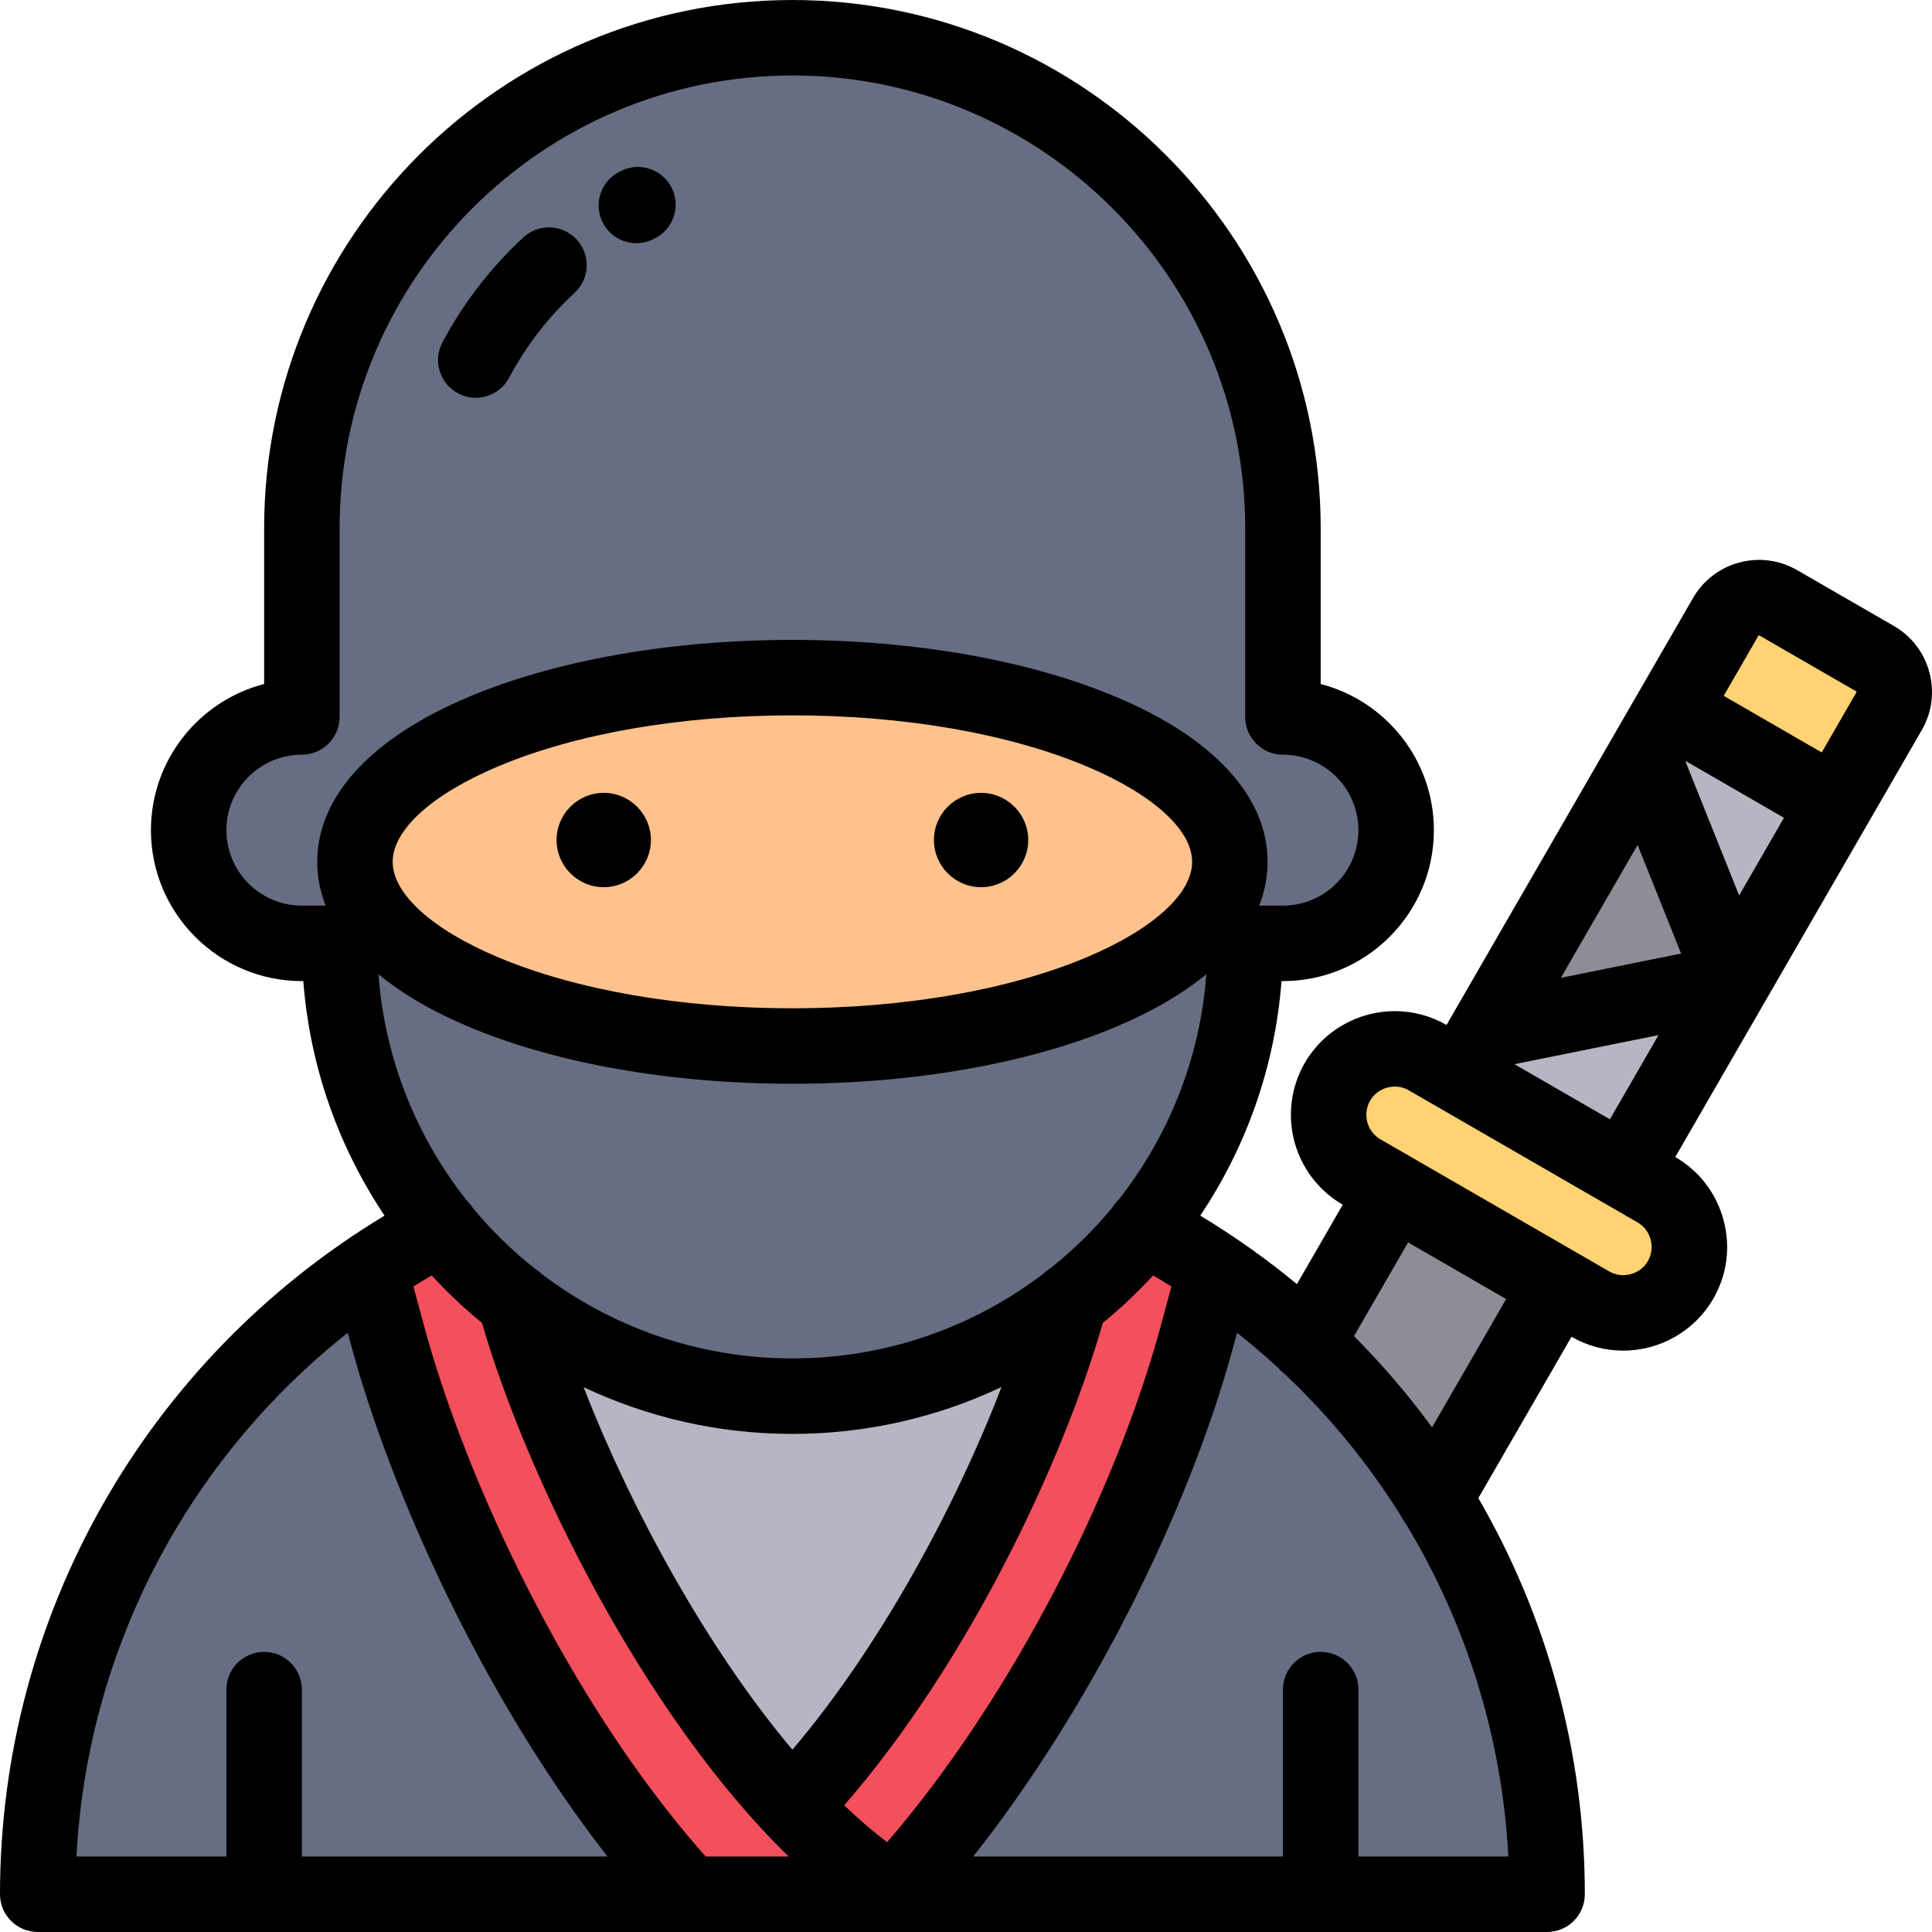 <?xml version="1.0" encoding="iso-8859-1"?>
<!-- Generator: Adobe Illustrator 19.0.0, SVG Export Plug-In . SVG Version: 6.00 Build 0)  -->
<svg version="1.1" id="Capa_1" xmlns="http://www.w3.org/2000/svg" xmlns:xlink="http://www.w3.org/1999/xlink" x="0px" y="0px"
	 viewBox="0 0 512 512" style="enable-background:new 0 0 512 512;" xml:space="preserve">
<g>
	<path style="fill:#676E83;" d="M339.992,250.001c16.568,0,29.999-13.432,29.999-29.999s-13.432-29.999-29.999-29.999V140
		c0-71.796-58.201-129.997-129.997-129.997S80,68.204,80,140v50.002C63.431,190.002,50,203.434,50,220.002
		S63.431,250.001,80,250.001h9.998c0,28.432,10.021,54.636,26.706,75.257c5.823,7.196,12.458,13.713,19.763,19.406
		c20.347,15.86,45.884,25.334,73.532,25.334c27.644,0,53.183-9.474,73.531-25.334c7.303-5.695,13.938-12.212,19.761-19.409
		c16.684-20.62,26.705-46.823,26.705-75.254L339.992,250.001L339.992,250.001z M209.995,179.58
		c64.028,0,115.933,21.855,115.933,48.813c0,26.96-51.904,48.814-115.933,48.814c-64.027,0-115.932-21.855-115.932-48.814
		C94.063,201.435,145.968,179.58,209.995,179.58z"/>
	<ellipse style="fill:#FFC28C;" cx="209.996" cy="228.395" rx="115.938" ry="48.814"/>
	<path style="fill:#B5B5C4;" d="M209.993,369.997L209.993,369.997L209.993,369.997z M283.528,344.663
		c-20.349,15.86-45.887,25.334-73.531,25.334c-27.648,0-53.186-9.474-73.532-25.334c10.322,38.244,39.041,97.106,73.532,134.008
		C244.938,441.847,273.104,383.283,283.528,344.663z"/>
	<g>
		<path style="fill:#F44F5C;" d="M209.997,478.671c-34.49-36.901-63.21-95.763-73.532-134.008
			c-7.305-5.693-13.939-12.21-19.763-19.406c-6.442,3.425-12.679,7.191-18.684,11.276l4.655,17.25
			c12.299,45.572,42.294,107.39,79.869,148.211h54.887c-0.277-0.173-0.553-0.348-0.829-0.523
			C227.505,495.665,218.573,487.848,209.997,478.671z"/>
		<path style="fill:#F44F5C;" d="M283.528,344.663c-10.424,38.619-38.59,97.184-73.531,134.008
			c8.576,9.177,17.508,16.994,26.604,22.801c3.457-3.644,5.575-6.115,8.801-9.964c31.788-37.935,59.693-92.434,71.917-137.725
			l4.656-17.251c-6.006-4.085-12.243-7.853-18.686-11.278C297.466,332.452,290.831,338.969,283.528,344.663z"/>
	</g>
	<g>
		<path style="fill:#676E83;" d="M317.318,353.783c-12.224,45.29-40.128,99.788-71.917,137.725c-3.226,3.849-5.344,6.32-8.801,9.964
			c0.276,0.176,0.552,0.351,0.829,0.523h112.564h59.999c0-38.357-10.945-74.28-29.864-104.802
			c-9.44-15.227-20.863-29.108-33.901-41.279c-7.564-7.06-15.673-13.544-24.253-19.381L317.318,353.783z"/>
		<path style="fill:#676E83;" d="M182.544,501.995c-37.574-40.82-67.57-102.639-79.869-148.211l-4.655-17.25
			C45.001,372.597,10,433.402,10,501.995h59.999H182.544z"/>
	</g>
	<path style="fill:#8D8D98;" d="M346.227,355.913c13.039,12.171,24.463,26.054,33.901,41.279l26.228-45.428l6.448-11.168l-43.301-25
		L346.227,355.913z"/>
	<path style="fill:#FFD273;" d="M445.369,339.191L445.369,339.191L445.369,339.191z M354.438,286.692L354.438,286.692
		L354.438,286.692z M369.504,315.598l43.301,25l8.66,5.001c8.336,4.812,19.093,1.93,23.905-6.406
		c4.813-8.335,1.931-19.093-6.405-23.905l-8.661-5l-43.3-25l-8.661-5c-8.335-4.813-19.092-1.93-23.905,6.406
		c-4.811,8.335-1.93,19.092,6.405,23.904L369.504,315.598z"/>
	<polygon style="fill:#B5B5C4;" points="387.003,285.287 430.303,310.287 459.261,260.133 393.916,273.315 	"/>
	<polygon style="fill:#8D8D98;" points="393.916,273.315 459.261,260.133 435.615,201.089 	"/>
	<polygon style="fill:#B5B5C4;" points="435.615,201.089 459.261,260.133 486.436,213.061 443.136,188.062 	"/>
	<path style="fill:#FFD273;" d="M443.136,188.062l43.301,24.999l14.199-24.594c2.801-4.851,1.124-11.112-3.728-13.913l-25.66-14.814
		c-4.852-2.801-11.112-1.124-13.913,3.727L443.136,188.062z"/>
</g>
<path d="M259.995,235.115c6.885,0,12.501-5.616,12.501-12.501c0-6.886-5.616-12.501-12.501-12.501
	c-6.886,0-12.501,5.615-12.501,12.501C247.495,229.499,253.11,235.115,259.995,235.115z"/>
<path d="M159.996,235.115c6.885,0,12.5-5.616,12.5-12.501c0-6.886-5.615-12.501-12.5-12.501c-6.886,0-12.502,5.615-12.502,12.501
	C147.494,229.499,153.11,235.115,159.996,235.115z"/>
<path d="M168.652,64.447c1.457,0,2.936-0.319,4.336-0.995l0.414-0.199c4.975-2.398,7.063-8.376,4.664-13.351
	c-2.399-4.974-8.374-7.063-13.351-4.663l-0.414,0.199c-4.975,2.399-7.063,8.376-4.663,13.351
	C161.361,62.363,164.932,64.447,168.652,64.447z"/>
<path d="M121.389,104.235c1.498,0.797,3.105,1.175,4.691,1.175c3.577,0,7.037-1.925,8.835-5.303
	c4.488-8.43,10.329-16.003,17.361-22.51c4.053-3.751,4.298-10.078,0.547-14.132c-3.751-4.053-10.078-4.299-14.131-0.548
	c-8.678,8.03-15.888,17.381-21.43,27.791C114.666,95.584,116.515,101.64,121.389,104.235z"/>
<path d="M511.301,178.155c-1.397-5.217-4.733-9.571-9.393-12.261l-25.66-14.814c-9.64-5.565-22.009-2.252-27.573,7.388
	l-14.197,24.59c-0.001,0.002-0.002,0.003-0.003,0.005c-0.001,0.002-0.002,0.003-0.003,0.005l-51.13,88.56l-0.001-0.001
	c-4.159-2.401-8.896-3.671-13.699-3.671c-9.828,0-18.973,5.264-23.866,13.738c-7.581,13.131-3.065,29.981,10.065,37.563l0.001,0.001
	L343.696,340.3c-8.01-6.616-16.564-12.688-25.618-18.148c12.091-18.052,19.787-39.281,21.535-62.151h0.38
	c22.056,0,39.999-17.944,39.999-39.999c0-18.604-12.768-34.281-29.999-38.733v-41.268c0-77.194-62.803-139.997-139.997-139.997
	S70,62.806,70,140v41.268C52.767,185.72,40,201.398,40,220.002c0,22.056,17.944,39.999,39.999,39.999h0.379
	c1.748,22.871,9.445,44.102,21.536,62.153C38.765,360.241,0,428.124,0,501.995c0,5.522,4.477,10,10,10h227.407
	c0.004,0,0.009,0.001,0.014,0.001s0.01-0.001,0.016-0.001h172.557c5.522,0,10-4.478,10-10c0-37.589-10.037-73.628-28.216-104.979
	l24.687-42.757l0.001,0.001c4.159,2.4,8.897,3.67,13.699,3.67c9.829,0,18.974-5.265,23.865-13.737
	c3.663-6.344,4.632-13.753,2.728-20.861c-1.905-7.109-6.448-13.041-12.793-16.704l-0.001-0.001l51.133-88.563l0.001-0.001
	c0,0,0-0.001,0.001-0.001l14.198-24.593C511.986,188.809,512.698,183.371,511.301,178.155z M466.249,168.4l25.66,14.814
	c0.075,0.044,0.111,0.177,0.067,0.253l-9.199,15.934l-25.981-14.999l9.2-15.935C466.041,168.391,466.175,168.358,466.249,168.4z
	 M433.983,223.913l11.53,28.79l-31.863,6.429L433.983,223.913z M460.891,237.306l-14.188-35.425l0.092-0.159l25.981,14.999
	L460.891,237.306z M371.066,401.406c0.326,0.703,0.735,1.368,1.223,1.985c16.137,26.444,25.768,56.773,27.441,88.602h-39.735
	v-44.232c0-5.522-4.478-10-10-10c-5.523,0-10,4.478-10,10v44.232h-82.101c30.059-37.859,56.83-90.224,69.078-135.606l0.86-3.189
	c3.736,2.957,7.35,6.039,10.832,9.243c0.467,0.541,0.994,1.04,1.586,1.48C352.144,375.121,362.487,387.726,371.066,401.406z
	 M124.205,272.1c23.139,9.743,53.607,15.108,85.79,15.108c32.184,0,62.653-5.365,85.791-15.108
	c9.62-4.051,17.63-8.741,23.903-13.921c-1.661,22.491-10.114,43.122-23.313,59.846c-0.599,0.572-1.129,1.229-1.583,1.961
	c-4.905,5.934-10.423,11.342-16.45,16.135c-0.652,0.396-1.258,0.868-1.808,1.405c-18.49,14.091-41.554,22.472-66.544,22.472
	c-24.982,0-48.04-8.377-66.528-22.462c-0.553-0.542-1.164-1.018-1.822-1.416c-6.02-4.788-11.532-10.19-16.433-16.114
	c-0.461-0.747-1.002-1.416-1.613-1.997c-13.19-16.721-21.638-37.346-23.298-59.83C106.574,263.359,114.584,268.05,124.205,272.1z
	 M104.063,228.393c0-8.469,10.431-17.917,27.902-25.273c20.739-8.732,48.45-13.542,78.03-13.542c29.58,0,57.292,4.81,78.031,13.542
	c17.472,7.357,27.902,16.805,27.902,25.273c0,8.469-10.431,17.917-27.902,25.273c-20.739,8.732-48.451,13.542-78.031,13.542
	s-57.291-4.81-78.03-13.542C114.494,246.31,104.063,236.862,104.063,228.393z M209.997,379.997c19.81,0,38.594-4.461,55.413-12.421
	c-12.204,31.712-32.172,68.792-55.415,96.111c-23.191-27.557-43.201-64.819-55.341-96.077
	C171.455,375.549,190.215,379.997,209.997,379.997z M310.433,340.925l-2.768,10.253c-12.203,45.214-39.651,97.775-69.927,133.906
	c-0.986,1.177-1.84,2.189-2.645,3.128c-3.834-2.921-7.631-6.205-11.374-9.792c32.878-37.803,57.982-90.999,68.538-127.837
	c4.734-3.88,9.19-8.087,13.333-12.586C307.221,338.953,308.837,339.927,310.433,340.925z M60,220.002c0-11.028,8.972-20,20-20
	c5.523,0,10-4.478,10-10V140c0-66.167,53.83-119.997,119.996-119.997c66.167,0,119.997,53.83,119.997,119.997v50.002
	c0,5.522,4.477,10,10,10c11.028,0,20,8.972,20,20c0,11.028-8.972,20-20,20h-6.303c1.476-3.753,2.238-7.633,2.238-11.607
	c0-17.285-14.256-32.807-40.141-43.706c-23.139-9.743-53.607-15.108-85.791-15.108s-62.652,5.365-85.79,15.108
	c-25.885,10.899-40.14,26.422-40.14,43.706c0,3.975,0.763,7.854,2.238,11.607h-6.303C68.972,240.001,60,231.029,60,220.002z
	 M127.741,350.588c11.554,40.087,42.591,103.796,81.269,141.407h-22.013c-36.366-40.997-63.6-99.811-74.667-140.817l-2.767-10.252
	c1.595-0.998,3.209-1.972,4.84-2.927C118.549,342.499,123.005,346.707,127.741,350.588z M92.16,353.201l0.86,3.188
	c10.535,39.034,35.004,93.42,67.979,135.606H79.999v-44.232c0-5.522-4.477-10-10-10c-5.523,0-10,4.478-10,10v44.232H20.264
	C23.144,437.242,49.561,386.923,92.16,353.201z M379.514,378.259c-6.253-8.535-13.164-16.617-20.688-24.169l14.337-24.832l25.982,15
	L379.514,378.259z M436.709,334.193c-1.331,2.305-3.839,3.735-6.545,3.735c-1.316,0-2.561-0.333-3.7-0.99l-8.646-4.992
	c-0.005-0.002-0.01-0.006-0.015-0.009s-0.01-0.005-0.016-0.008l-43.277-24.987c-0.003-0.002-0.005-0.003-0.008-0.005
	s-0.006-0.003-0.009-0.004l-8.652-4.996c-3.581-2.067-4.812-6.664-2.744-10.245c1.331-2.305,3.839-3.736,6.545-3.736
	c1.315,0,2.56,0.334,3.699,0.991l51.955,29.995c0.002,0.001,0.004,0.003,0.006,0.004c0.001,0.001,0.003,0.001,0.005,0.002
	l8.656,4.998c1.719,0.992,2.952,2.611,3.474,4.56C437.96,330.455,437.701,332.474,436.709,334.193z M401.341,282.018l38.184-7.703
	l-12.882,22.312L401.341,282.018z"/>
<g>
</g>
<g>
</g>
<g>
</g>
<g>
</g>
<g>
</g>
<g>
</g>
<g>
</g>
<g>
</g>
<g>
</g>
<g>
</g>
<g>
</g>
<g>
</g>
<g>
</g>
<g>
</g>
<g>
</g>
</svg>
